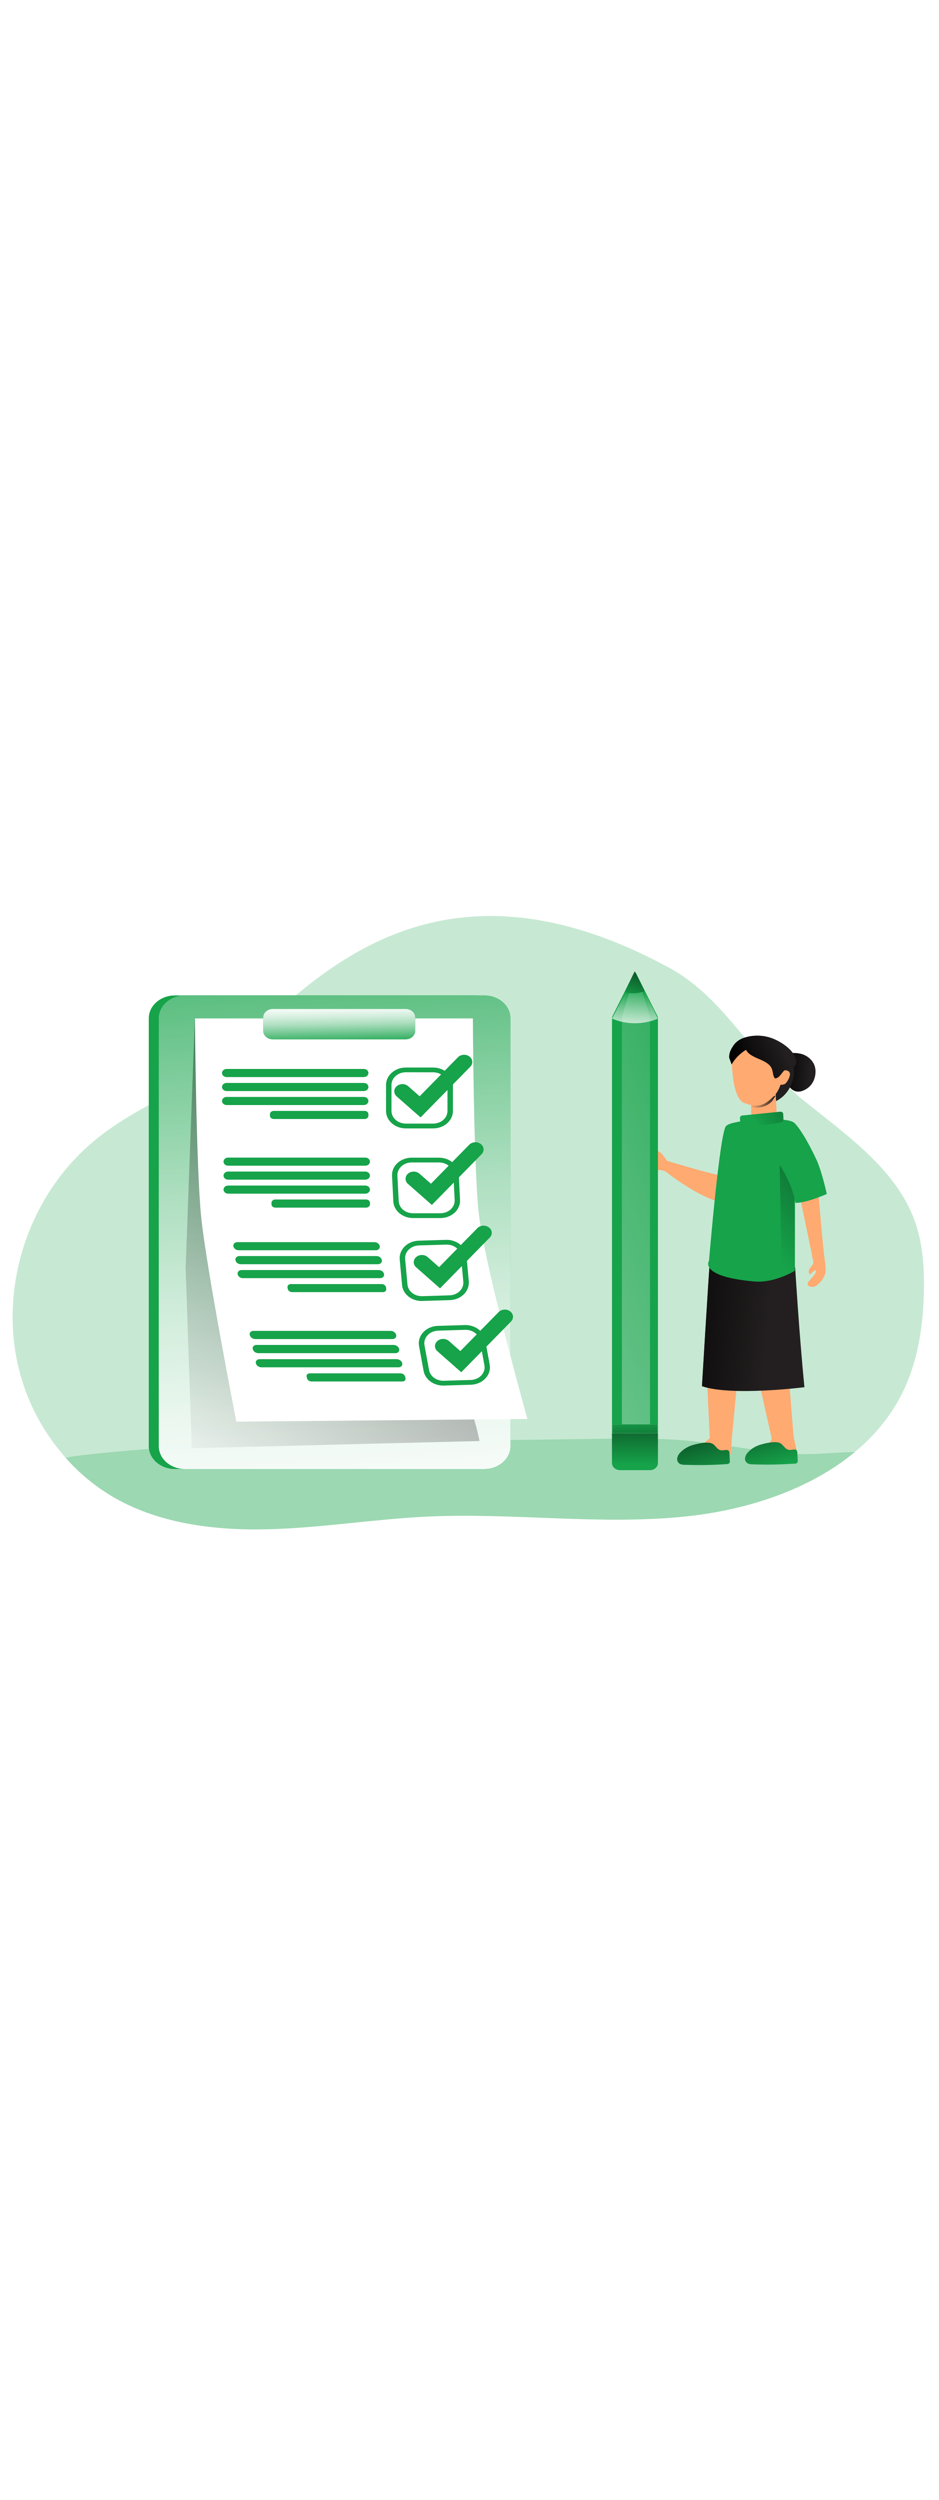 <svg id="_0248_checklist_1" xmlns="http://www.w3.org/2000/svg" xmlns:xlink="http://www.w3.org/1999/xlink" viewBox="0 0 500 500" data-imageid="checklist-1-18" imageName="Checklist 1" class="illustrations_image" style="width: 188px;"><defs><style>.cls-1_checklist-1-18{fill:url(#linear-gradient);}.cls-1_checklist-1-18,.cls-2_checklist-1-18,.cls-3_checklist-1-18,.cls-4_checklist-1-18,.cls-5_checklist-1-18,.cls-6_checklist-1-18,.cls-7_checklist-1-18,.cls-8_checklist-1-18,.cls-9_checklist-1-18,.cls-10_checklist-1-18,.cls-11_checklist-1-18,.cls-12_checklist-1-18,.cls-13_checklist-1-18,.cls-14_checklist-1-18,.cls-15_checklist-1-18,.cls-16_checklist-1-18,.cls-17_checklist-1-18,.cls-18_checklist-1-18,.cls-19_checklist-1-18,.cls-20_checklist-1-18,.cls-21_checklist-1-18,.cls-22_checklist-1-18,.cls-23_checklist-1-18{stroke-width:0px;}.cls-2_checklist-1-18{fill:url(#linear-gradient-11-checklist-1-18);}.cls-3_checklist-1-18{fill:url(#linear-gradient-12-checklist-1-18);}.cls-4_checklist-1-18{fill:url(#linear-gradient-13-checklist-1-18);}.cls-5_checklist-1-18{fill:url(#linear-gradient-10-checklist-1-18);}.cls-6_checklist-1-18{fill:url(#linear-gradient-17-checklist-1-18);}.cls-7_checklist-1-18{fill:url(#linear-gradient-16-checklist-1-18);}.cls-8_checklist-1-18{fill:url(#linear-gradient-15-checklist-1-18);}.cls-9_checklist-1-18{fill:url(#linear-gradient-18-checklist-1-18);}.cls-10_checklist-1-18{fill:url(#linear-gradient-14-checklist-1-18);}.cls-11_checklist-1-18{fill:url(#linear-gradient-4-checklist-1-18);}.cls-12_checklist-1-18{fill:url(#linear-gradient-2-checklist-1-18);}.cls-13_checklist-1-18{fill:url(#linear-gradient-3-checklist-1-18);}.cls-14_checklist-1-18{fill:url(#linear-gradient-8-checklist-1-18);}.cls-15_checklist-1-18{fill:url(#linear-gradient-9-checklist-1-18);}.cls-16_checklist-1-18{fill:url(#linear-gradient-7-checklist-1-18);}.cls-17_checklist-1-18{fill:url(#linear-gradient-5-checklist-1-18);}.cls-18_checklist-1-18{fill:url(#linear-gradient-6-checklist-1-18);}.cls-19_checklist-1-18{isolation:isolate;opacity:.24;}.cls-19_checklist-1-18,.cls-23_checklist-1-18{fill:#68e1fd;}.cls-20_checklist-1-18{fill:#231f20;}.cls-21_checklist-1-18{fill:#fff;}.cls-22_checklist-1-18{fill:#ffaa71;}</style><linearGradient id="linear-gradient-checklist-1-18" x1="277.32" y1="2390.03" x2="295.77" y2="2868.91" gradientTransform="translate(-33.28 2829.36) scale(1 -1)" gradientUnits="userSpaceOnUse"><stop offset="0" stop-color="#010101" stop-opacity="0"/><stop offset=".95" stop-color="#010101"/></linearGradient><linearGradient id="linear-gradient-2-checklist-1-18" x1="195.92" y1="2826.9" x2="221.96" y2="2411.34" gradientTransform="translate(-31 2855.73) scale(1 -1)" gradientUnits="userSpaceOnUse"><stop offset="0" stop-color="#fff" stop-opacity="0"/><stop offset=".14" stop-color="#fff" stop-opacity=".22"/><stop offset=".3" stop-color="#fff" stop-opacity=".45"/><stop offset=".45" stop-color="#fff" stop-opacity=".65"/><stop offset=".6" stop-color="#fff" stop-opacity=".8"/><stop offset=".73" stop-color="#fff" stop-opacity=".91"/><stop offset=".85" stop-color="#fff" stop-opacity=".98"/><stop offset=".94" stop-color="#fff"/></linearGradient><linearGradient id="linear-gradient-3-checklist-1-18" x1="106.83" y1="2473.29" x2="479.2" y2="2883.8" xlink:href="#linear-gradient-checklist-1-18"/><linearGradient id="linear-gradient-4-checklist-1-18" x1="211.85" y1="2715.28" x2="211.37" y2="2739.02" xlink:href="#linear-gradient-2-checklist-1-18"/><linearGradient id="linear-gradient-5-checklist-1-18" x1="464.68" y1="2673.44" x2="448.65" y2="2674.39" xlink:href="#linear-gradient-checklist-1-18"/><linearGradient id="linear-gradient-6-checklist-1-18" x1="399.75" y1="171.15" x2="412.95" y2="171.15" gradientUnits="userSpaceOnUse"><stop offset="0" stop-color="#231f20" stop-opacity="0"/><stop offset="1" stop-color="#231f20"/></linearGradient><linearGradient id="linear-gradient-7-checklist-1-18" x1="442.44" y1="2537.07" x2="375.46" y2="2542.72" xlink:href="#linear-gradient-checklist-1-18"/><linearGradient id="linear-gradient-8-checklist-1-18" x1="435.83" y1="2609.61" x2="547.79" y2="2723.03" gradientTransform="translate(-31 2855.73) scale(1 -1)" xlink:href="#linear-gradient-checklist-1-18"/><linearGradient id="linear-gradient-9-checklist-1-18" x1="435.32" y1="2647.23" x2="503.71" y2="2683.75" xlink:href="#linear-gradient-checklist-1-18"/><linearGradient id="linear-gradient-10-checklist-1-18" x1="411.63" y1="2455.23" x2="396.68" y2="2511.28" xlink:href="#linear-gradient-checklist-1-18"/><linearGradient id="linear-gradient-11-checklist-1-18" x1="445.62" y1="2463.46" x2="430.68" y2="2519.48" xlink:href="#linear-gradient-checklist-1-18"/><linearGradient id="linear-gradient-12-checklist-1-18" x1="449.92" y1="2687.27" x2="425.87" y2="2675.66" xlink:href="#linear-gradient-checklist-1-18"/><linearGradient id="linear-gradient-13-checklist-1-18" x1="472.15" y1="2645.57" x2="-184.18" y2="2382.36" gradientTransform="translate(-33.28 2829.36) scale(1 -1)" xlink:href="#linear-gradient-2-checklist-1-18"/><linearGradient id="linear-gradient-14-checklist-1-18" x1="393.75" y1="2481.3" x2="256.44" y2="2426.24" gradientTransform="translate(-33.28 2829.36) scale(1 -1)" xlink:href="#linear-gradient-2-checklist-1-18"/><linearGradient id="linear-gradient-15-checklist-1-18" x1="372.17" y1="2716.63" x2="370.26" y2="2682.06" gradientTransform="translate(-33.28 2829.36) scale(1 -1)" xlink:href="#linear-gradient-2-checklist-1-18"/><linearGradient id="linear-gradient-16-checklist-1-18" x1="369.26" y1="2711.96" x2="381.48" y2="2742.93" xlink:href="#linear-gradient-checklist-1-18"/><linearGradient id="linear-gradient-17-checklist-1-18" x1="368.86" y1="2516.65" x2="370.33" y2="2476.06" gradientTransform="translate(-31 2855.73) scale(1 -1)" xlink:href="#linear-gradient-checklist-1-18"/><linearGradient id="linear-gradient-18-checklist-1-18" x1="371.34" y1="2465.02" x2="371.59" y2="2516.64" xlink:href="#linear-gradient-checklist-1-18"/></defs><g id="background_checklist-1-18"><path class="cls-19_checklist-1-18 targetColor" d="M491.97,270.1c-.17,19.81-3.13,40.01-12.37,57.69-5.87,11.19-14.16,21.26-24.4,29.66-24.05,20.02-57.43,30.86-89.7,34.25-45.63,4.8-91.79-2.02-137.68.1-28.64,1.33-57.08,6.11-85.75,6.77-28.67.66-58.47-3.22-82.81-17.77-9.25-5.59-17.45-12.43-24.3-20.25-8.89-10.09-15.83-21.4-20.53-33.48-18.29-46.45-3.19-103.18,36.12-135.47,15.51-12.75,33.98-21.7,52.34-30.34,38.4-18.02,102.88-143.59,253.97-61.1,29.51,16.15,44.79,49.23,70.88,70.17,23.23,18.64,49.58,36.87,59.4,64.37,4.06,11.31,4.94,23.46,4.84,35.39Z" style="fill: rgb(22, 163, 74);"/><path class="cls-19_checklist-1-18 targetColor" d="M455.2,357.45c-24.05,20.02-57.43,30.86-89.7,34.25-45.63,4.8-91.79-2.02-137.68.1-28.64,1.33-57.08,6.11-85.75,6.77s-58.47-3.22-82.81-17.77c-9.25-5.59-17.45-12.43-24.3-20.25,2.34-.52,4.71-.92,7.1-1.2,48.13-5.73,96.84-6.42,145.41-7.08l132.58-1.84c14.69-.21,29.45-.41,44.1.84,18.73,1.59,37.12,5.52,55.85,7,11.88.95,23.5-.57,35.21-.84Z" style="fill: rgb(22, 163, 74);"/><path class="cls-1_checklist-1-18" d="M371.68,359.93c-89.63-4.36-179.46-4.43-269.1-.21-15.14.71-30.56,1.6-44.7,6.42,6.94,5.58,17.27,6.03,26.68,6.16,68.94.98,137.88,1.25,206.82.81,4.04,0,9.63-1.58,8.83-5.08-.24-1.05-1.12-2-1.05-3.06.13-1.95,2.96-2.65,5.21-2.74,5.98-.27,11.98,0,17.89.84,2.14.31,4.43.76,5.85,2.21,1.11,1.13,1.48,2.67,2.29,3.97,2.66,4.27,9.29,5.2,14.75,4.26,5.47-.94,10.55-3.21,16.08-3.45,4.87-.22,9.62,1.16,14.38,2.13,15.54,3.16,31.75,1.99,47.64.81,16.49-1.23,16.84-11.26.4-12.06-17.25-.82-34.69-.17-51.98-1.02Z"/></g><g id="checklist_checklist-1-18"><path class="cls-23_checklist-1-18 targetColor" d="M93.09,114.59h159.55c7.66,0,13.87,5.46,13.87,12.2v227.51c0,6.74-6.21,12.2-13.87,12.2H93.09c-7.66,0-13.87-5.46-13.87-12.2V126.8c0-6.74,6.21-12.2,13.87-12.2Z" style="fill: rgb(22, 163, 74);"/><path class="cls-23_checklist-1-18 targetColor" d="M98.41,114.59h159.55c7.66,0,13.87,5.46,13.87,12.2v227.51c0,6.74-6.21,12.2-13.87,12.2H98.41c-7.66,0-13.87-5.46-13.87-12.2V126.8c0-6.74,6.21-12.2,13.87-12.2Z" style="fill: rgb(22, 163, 74);"/><path class="cls-12_checklist-1-18" d="M98.41,114.59h159.55c7.66,0,13.87,5.46,13.87,12.2v227.51c0,6.74-6.21,12.2-13.87,12.2H98.41c-7.66,0-13.87-5.46-13.87-12.2V126.8c0-6.74,6.21-12.2,13.87-12.2Z"/><path class="cls-13_checklist-1-18" d="M98.85,259.51l4.9-132.68,141.76,2.63s-18.54,137.72-5.45,173.27c13.09,35.55,15.27,48.88,15.27,48.88l-153.21,3.82-3.27-95.92Z"/><path class="cls-21_checklist-1-18" d="M280.82,339.88l-154.98,1.44s-15.93-81.47-18.7-108.78c-2.72-26.31-3.34-105.71-3.34-105.71h147.99s.37,76.95,2.99,102.44c2.9,28.13,26.04,110.61,26.04,110.61Z"/><path class="cls-23_checklist-1-18 targetColor" d="M120.67,153.7h73.05c1.36,0,2.46.97,2.46,2.16h0c0,1.19-1.1,2.16-2.46,2.16h-73.05c-1.36,0-2.46-.97-2.46-2.16h0c0-1.19,1.1-2.16,2.46-2.16Z" style="fill: rgb(22, 163, 74);"/><path class="cls-23_checklist-1-18 targetColor" d="M120.67,161.14h73.05c1.36,0,2.46.97,2.46,2.16h0c0,1.19-1.1,2.16-2.46,2.16h-73.05c-1.36,0-2.46-.97-2.46-2.16h0c0-1.19,1.1-2.16,2.46-2.16Z" style="fill: rgb(22, 163, 74);"/><path class="cls-23_checklist-1-18 targetColor" d="M120.67,168.58h73.05c1.36,0,2.46.97,2.46,2.16h0c0,1.19-1.1,2.16-2.46,2.16h-73.05c-1.36,0-2.46-.97-2.46-2.16h0c0-1.19,1.1-2.16,2.46-2.16Z" style="fill: rgb(22, 163, 74);"/><path class="cls-23_checklist-1-18 targetColor" d="M145.74,176.02h48.43c1.11,0,2.01.79,2.01,1.77v.77c0,.98-.9,1.77-2.01,1.77h-48.43c-1.11,0-2.01-.79-2.01-1.77v-.77c0-.98.9-1.77,2.01-1.77Z" style="fill: rgb(22, 163, 74);"/><path class="cls-23_checklist-1-18 targetColor" d="M121.48,200.85h73.05c1.36,0,2.46.97,2.46,2.16h0c0,1.19-1.1,2.16-2.46,2.16h-73.05c-1.36,0-2.46-.97-2.46-2.16h0c0-1.19,1.1-2.16,2.46-2.16Z" style="fill: rgb(22, 163, 74);"/><path class="cls-23_checklist-1-18 targetColor" d="M121.48,208.28h73.05c1.36,0,2.46.97,2.46,2.16h0c0,1.19-1.1,2.16-2.46,2.16h-73.05c-1.36,0-2.46-.97-2.46-2.16h0c0-1.19,1.1-2.16,2.46-2.16Z" style="fill: rgb(22, 163, 74);"/><path class="cls-23_checklist-1-18 targetColor" d="M121.48,215.72h73.05c1.36,0,2.46.97,2.46,2.16h0c0,1.19-1.1,2.16-2.46,2.16h-73.05c-1.36,0-2.46-.97-2.46-2.16h0c0-1.19,1.1-2.16,2.46-2.16Z" style="fill: rgb(22, 163, 74);"/><path class="cls-23_checklist-1-18 targetColor" d="M146.56,223.15h48.43c1.11,0,2.01.79,2.01,1.77v.77c0,.98-.9,1.77-2.01,1.77h-48.43c-1.11,0-2.01-.79-2.01-1.77v-.77c0-.98.9-1.77,2.01-1.77Z" style="fill: rgb(22, 163, 74);"/><path class="cls-23_checklist-1-18 targetColor" d="M200.1,250.15h-73.06c-1.4-.04-2.56-.95-2.78-2.16h0c-.2-1,.57-1.95,1.7-2.13.14-.02.28-.03.42-.03h73.05c1.4.03,2.57.94,2.79,2.15h0c.2,1.01-.57,1.96-1.71,2.14-.14.02-.27.03-.41.03Z" style="fill: rgb(22, 163, 74);"/><path class="cls-23_checklist-1-18 targetColor" d="M201.23,257.57h-73.06c-1.42-.03-2.6-.96-2.8-2.19h0c-.19-1.01.58-1.96,1.72-2.13.13-.02.27-.03.4-.02h73.06c1.39.04,2.56.94,2.78,2.15h0c.22,1-.53,1.97-1.67,2.16-.14.02-.28.03-.43.03Z" style="fill: rgb(22, 163, 74);"/><path class="cls-23_checklist-1-18 targetColor" d="M202.36,264.99h-73.06c-1.39-.04-2.56-.94-2.78-2.15h0c-.2-1.01.57-1.96,1.71-2.14.14-.02.27-.03.41-.03h73.09c1.4.04,2.56.95,2.78,2.16h0c.19,1.01-.58,1.96-1.72,2.13-.14.02-.29.03-.43.02Z" style="fill: rgb(22, 163, 74);"/><path class="cls-23_checklist-1-18 targetColor" d="M203.93,272.42h-48.43c-1.14-.03-2.1-.77-2.28-1.76l-.12-.76c-.15-.83.49-1.62,1.44-1.75.1-.01.2-.02.3-.02h48.43c1.15.03,2.11.77,2.28,1.77l.11.76c.15.83-.5,1.62-1.45,1.75-.1.01-.19.02-.29.02Z" style="fill: rgb(22, 163, 74);"/><path class="cls-23_checklist-1-18 targetColor" d="M208.97,297.38h-73.06c-1.43-.05-2.63-.95-2.92-2.18h0c-.27-.94.38-1.9,1.45-2.13.18-.04.36-.06.54-.05h73.06c1.43.05,2.63.95,2.92,2.18h0c.27.94-.37,1.89-1.43,2.13-.18.04-.37.06-.56.05Z" style="fill: rgb(22, 163, 74);"/><path class="cls-23_checklist-1-18 targetColor" d="M210.59,304.88h-73.08c-1.43-.05-2.64-.96-2.92-2.19h0c-.27-.94.37-1.89,1.43-2.13.18-.04.36-.06.55-.05h73.06c1.43.05,2.63.95,2.92,2.18h0c.28.93-.36,1.89-1.42,2.14-.18.04-.36.06-.54.06Z" style="fill: rgb(22, 163, 74);"/><path class="cls-23_checklist-1-18 targetColor" d="M212.21,312.42h-73.06c-1.43-.05-2.63-.95-2.92-2.18h0c-.25-.95.42-1.89,1.49-2.11.16-.03.33-.05.49-.05h73.07c1.43.06,2.63.96,2.92,2.19h0c.24.95-.43,1.89-1.5,2.1-.16.03-.33.05-.49.04Z" style="fill: rgb(22, 163, 74);"/><path class="cls-23_checklist-1-18 targetColor" d="M214.27,319.95h-48.43c-1.17-.05-2.15-.79-2.4-1.79l-.16-.76c-.23-.76.29-1.54,1.16-1.74.15-.04.31-.05.47-.05h48.43c1.16.06,2.14.79,2.4,1.79l.17.76c.23.77-.3,1.55-1.17,1.75-.15.03-.31.05-.46.05Z" style="fill: rgb(22, 163, 74);"/><path class="cls-23_checklist-1-18 targetColor" d="M230.65,185.33h-14.56c-5.81,0-10.52-4.15-10.53-9.26v-13.86c0-5.11,4.72-9.26,10.53-9.26h14.56c5.81,0,10.52,4.15,10.53,9.26v13.89c-.02,5.1-4.73,9.23-10.53,9.23ZM216.09,155.46c-4.21,0-7.62,3.01-7.63,6.71v13.89c0,3.71,3.42,6.71,7.63,6.71h14.56c4.21,0,7.62-3.01,7.62-6.71v-13.86c0-3.7-3.41-6.71-7.62-6.71l-14.56-.03Z" style="fill: rgb(22, 163, 74);"/><path class="cls-23_checklist-1-18 targetColor" d="M234.48,233.02h-14.52c-5.63,0-10.27-3.89-10.52-8.84l-.69-13.61c-.26-5.11,4.23-9.44,10.04-9.67.16,0,.32,0,.48,0h14.54c5.61.02,10.22,3.92,10.46,8.85l.7,13.6c.26,5.11-4.23,9.44-10.04,9.67-.16,0-.32,0-.48,0h.03ZM219.24,203.44c-4.21,0-7.62,3-7.63,6.7,0,.1,0,.21,0,.31l.7,13.61c.18,3.58,3.53,6.41,7.61,6.4h14.55c4.21,0,7.62-3,7.63-6.7,0-.1,0-.21,0-.31l-.7-13.6c-.18-3.59-3.54-6.41-7.62-6.41h-14.54Z" style="fill: rgb(22, 163, 74);"/><path class="cls-23_checklist-1-18 targetColor" d="M224.56,277.14c-5.49,0-10.05-3.71-10.48-8.52l-1.24-13.57c-.46-5.1,3.86-9.57,9.66-9.98.15-.01.31-.02.47-.02l14.54-.44c5.6-.14,10.36,3.58,10.87,8.49l1.24,13.57c.46,5.11-3.87,9.58-9.68,9.98-.15.01-.3.02-.45.02l-14.54.44-.38.03ZM237.88,247.14h-.28l-14.54.44c-4.21.14-7.51,3.25-7.35,6.96,0,.1.01.19.02.29l1.24,13.57c.34,3.57,3.79,6.28,7.86,6.17l14.54-.45c4.21-.13,7.5-3.23,7.35-6.93,0-.1-.01-.21-.02-.31l-1.24-13.57c-.31-3.48-3.61-6.17-7.58-6.17h0Z" style="fill: rgb(22, 163, 74);"/><path class="cls-23_checklist-1-18 targetColor" d="M235.97,322.12c-5.17,0-9.58-3.29-10.41-7.78l-2.43-13.23c-.93-5.05,2.96-9.81,8.7-10.63.44-.06.88-.1,1.32-.11l14.41-.44c5.29-.12,9.87,3.2,10.76,7.78l2.43,13.23c.93,5.06-2.97,9.82-8.72,10.63-.43.06-.87.1-1.3.11l-14.41.44h-.34ZM247.95,292.47h-.27l-14.41.44c-4.21.14-7.49,3.26-7.33,6.97.01.27.04.55.09.82l2.44,13.23c.65,3.32,3.98,5.72,7.81,5.64l14.41-.44c4.2-.12,7.49-3.22,7.35-6.92-.01-.29-.04-.57-.1-.86l-2.43-13.24c-.61-3.26-3.81-5.65-7.57-5.64Z" style="fill: rgb(22, 163, 74);"/><path class="cls-23_checklist-1-18 targetColor" d="M145.31,121.79h70.64c2.85,0,5.16,2.03,5.16,4.54v7.1c0,2.51-2.31,4.54-5.16,4.54h-70.64c-2.85,0-5.16-2.03-5.16-4.54v-7.1c0-2.51,2.31-4.54,5.16-4.54Z" style="fill: rgb(22, 163, 74);"/><path class="cls-11_checklist-1-18" d="M145.31,121.79h70.64c2.85,0,5.16,2.03,5.16,4.54v7.1c0,2.51-2.31,4.54-5.16,4.54h-70.64c-2.85,0-5.16-2.03-5.16-4.54v-7.1c0-2.51,2.31-4.54,5.16-4.54Z"/><path class="cls-23_checklist-1-18 targetColor" d="M223.94,179.48l-12.72-11.17c-1.7-1.5-1.7-3.93,0-5.42s4.46-1.5,6.16,0l6.07,5.35,20.39-20.75c1.57-1.6,4.33-1.78,6.15-.39,1.82,1.39,2.02,3.81.45,5.41h0l-26.5,26.98Z" style="fill: rgb(22, 163, 74);"/><path class="cls-23_checklist-1-18 targetColor" d="M229.94,226.03l-12.71-11.19c-1.7-1.5-1.7-3.93,0-5.42,1.7-1.5,4.46-1.5,6.16,0h0l6.07,5.35,20.39-20.75c1.57-1.6,4.33-1.78,6.15-.39,1.82,1.39,2.02,3.81.45,5.41h0l-26.5,27Z" style="fill: rgb(22, 163, 74);"/><path class="cls-23_checklist-1-18 targetColor" d="M234.3,270.41l-12.72-11.21c-1.7-1.5-1.7-3.93,0-5.42,1.7-1.5,4.46-1.5,6.16,0l6.07,5.35,20.39-20.75c1.57-1.6,4.32-1.78,6.14-.39,1.82,1.38,2.02,3.8.45,5.4h0l-26.49,27.03Z" style="fill: rgb(22, 163, 74);"/><path class="cls-23_checklist-1-18 targetColor" d="M245.6,315.04l-12.71-11.2c-1.7-1.5-1.7-3.92,0-5.42s4.46-1.49,6.16,0h0l6.07,5.35,20.39-20.74c1.57-1.6,4.33-1.78,6.15-.39,1.82,1.39,2.02,3.81.45,5.41l-26.51,26.99Z" style="fill: rgb(22, 163, 74);"/></g><g id="character_checklist-1-18"><path class="cls-22_checklist-1-18" d="M433.07,255.94l-7.44-35.74h10.21s2.34,28.6,3.47,36.35l-6.25-.6Z"/><path class="cls-22_checklist-1-18" d="M438.8,253.98s1.43,5.58.59,8.68c-.84,3.11-4.34,6.73-6.32,6.94s-3.19-.64-3.05-1.83,5.21-5.39,4.43-6.73-2.78,2.73-3.47,1.74-.4-2.51,1.35-4.45c1.74-1.93,0-4.63,0-4.63,0,0,5.24-2.05,6.47.26Z"/><path class="cls-20_checklist-1-18" d="M418.87,146.1c2.13-1.38,6.45-.91,8.59-.15,3.13,1.13,5.5,3.47,6.4,6.34.39,1.33.5,2.71.33,4.07-.31,3-1.78,6.03-4.55,7.82-5.8,3.73-9.37.27-11.09-4.38-1.09-2.63-1.45-5.46-1.02-8.23.31-2.1-.78-3.76,1.07-5.26l.28-.2Z"/><path class="cls-17_checklist-1-18" d="M418.87,146.1c2.13-1.38,6.45-.91,8.59-.15,3.13,1.13,5.5,3.47,6.4,6.34.39,1.33.5,2.71.33,4.07-.31,3-1.78,6.03-4.55,7.82-5.8,3.73-9.37.27-11.09-4.38-1.09-2.63-1.45-5.46-1.02-8.23.31-2.1-.78-3.76,1.07-5.26l.28-.2Z"/><ellipse class="cls-20_checklist-1-18" cx="406.72" cy="154.66" rx="16.07" ry="17.64"/><path class="cls-22_checklist-1-18" d="M355.71,203.34s-2.95-4.58-4.23-5.26-3.54-2.57-4.2-2.14c-1.19.76,3.93,4.77-.63,4.47-.72-.05-4.38,0-6.15,1.46-1.36,1.14-1.41,3.03-.12,4.22.09.08.19.16.29.24,1.2.72,5.31,1.05,7.53.99,2.22-.06,4.83.22,6.34,1.02"/><path class="cls-22_checklist-1-18" d="M387.21,183.89s-2.11,5.84-2.32,8.99-1.89,16.41-2.46,17.05-27.57-7.43-27.57-7.43c0,0-1.63,2.02-.33,5.84,0,0,20.06,15.97,32.2,16.6s10.58-24.68,10.58-24.68"/><path class="cls-22_checklist-1-18" d="M410.96,350.41l-2.23,4.44c1.32-.4,7.64,4.07,10.48,4.08,1.87-.07,3.67-.65,5.15-1.66l-1.79-8.04-3.18-39.81-17.12,2.18,8.69,38.81Z"/><path class="cls-22_checklist-1-18" d="M377.96,350.08l-3.29,2.71c1.39-.09,6.24,5.62,9,6.26,1.83.34,3.74.18,5.47-.47l.54-8.19,3.47-36.85-16.88,1.46,1.69,35.09Z"/><path class="cls-22_checklist-1-18" d="M413,166.43l.69,12.82c-1.55,1.99-4.21,3.09-6.94,2.86-7.03-.69-6.73-2.52-6.73-2.52,0,0,0-9.25-.28-11.32"/><path class="cls-18_checklist-1-18" d="M411.33,170.6l1.62-2.58-13.2,1.29c.1.76.17,2.63.21,4.58,4.2,1.1,8.73-.22,11.37-3.29Z"/><path class="cls-20_checklist-1-18" d="M423.4,259.2s2.12,35.26,4.94,63.79c0,0-38.74,4.91-54.56-.55,0,0,3.4-56.85,4.11-65.01l45.51,1.77Z"/><path class="cls-16_checklist-1-18" d="M423.4,259.2s2.12,35.26,4.94,63.79c0,0-38.74,4.91-54.56-.55,0,0,3.4-56.85,4.11-65.01l45.51,1.77Z"/><path class="cls-23_checklist-1-18 targetColor" d="M423.41,183.15s-.07-2.52-9.99-2.6c-7.23-.06-9.75-.58-14.89.28-9.37,1.57-10.41,2.09-11.85,3.15-3.39,2.57-9.15,71.79-9.15,71.79,0,0-5.75,8.31,24.04,10.98,11.02.99,21.7-5.73,21.7-5.73l.14-77.89Z" style="fill: rgb(22, 163, 74);"/><path class="cls-22_checklist-1-18" d="M418.49,145.68s-.58,16.41-6.01,22.03c-5.72,5.93-8.97,6.65-15.92,4.23-5.9-2.07-6.6-16.28-6.8-20.38-.51-10.62,17.99-19.77,28.73-5.88Z"/><polygon class="cls-14_checklist-1-18" points="422.8 194.39 423.23 261.01 416.39 264.48 415.16 205.64 422.8 194.39"/><path class="cls-23_checklist-1-18 targetColor" d="M417.04,177.7l.13,3c.02.49-.29.94-.78,1.16,0,0-5.35,1.6-14.61,2.02l-6.8-1.53c-.5-.18-.84-.6-.87-1.08l-.1-1.49c-.04-.66.51-1.24,1.26-1.32l20.14-2.01c.78-.09,1.5.39,1.61,1.08,0,.05.01.1.01.16Z" style="fill: rgb(22, 163, 74);"/><path class="cls-15_checklist-1-18" d="M417.04,177.7l.13,3c.02.49-.29.94-.78,1.16,0,0-5.35,1.6-14.61,2.02l-6.8-1.53c-.5-.18-.84-.6-.87-1.08l-.1-1.49c-.04-.66.51-1.24,1.26-1.32l20.14-2.01c.78-.09,1.5.39,1.61,1.08,0,.05.01.1.01.16Z"/><path class="cls-22_checklist-1-18" d="M416.33,156.09s.3-2.47,3.06-1.41c2.77,1.07.16,5.35-.91,6.55s-3.14.82-3.14.82"/><polygon class="cls-23_checklist-1-18 targetColor" points="420.71 144.69 421.81 148.57 420 148.57 418.49 142.65 420.71 144.69" style="fill: rgb(22, 163, 74);"/><path class="cls-23_checklist-1-18 targetColor" d="M423.03,182.46s4.08,3.38,11.59,19.22c3.06,6.48,5.62,18.54,5.62,18.54,0,0-10.47,4.73-16.64,4.73-2.76-14.09-9.39-19.55-10.62-26.05-1.23-6.5,6.32-17.69,10.05-16.44Z" style="fill: rgb(22, 163, 74);"/><path class="cls-23_checklist-1-18 targetColor" d="M369.55,353.58c-3.02.75-5.69,2.34-7.62,4.52-.77.86-1.23,1.9-1.35,2.99-.09,1.11.52,2.17,1.59,2.76.73.29,1.53.42,2.33.4,7.42.28,14.84.16,22.24-.34.63.03,1.24-.18,1.67-.59.2-.34.27-.73.21-1.12l-.21-4.09c.04-.46-.1-.91-.38-1.3-.82-.89-2.43-.15-3.72-.21-2.6-.12-3.26-2.97-5.41-3.76-2.45-.9-6.91.08-9.36.74Z" style="fill: rgb(22, 163, 74);"/><path class="cls-23_checklist-1-18 targetColor" d="M405.68,353.35c-3.03.75-5.7,2.33-7.62,4.52-.77.86-1.24,1.9-1.35,2.99-.09,1.11.52,2.17,1.6,2.75.73.29,1.53.43,2.33.4,7.42.28,14.84.16,22.24-.35.85.17,1.7-.3,1.89-1.05.06-.21.05-.44,0-.65l-.21-4.1c.04-.46-.1-.91-.38-1.29-.82-.89-2.43-.15-3.73-.21-2.6-.12-3.25-2.97-5.4-3.77-2.49-.9-6.94.08-9.36.75Z" style="fill: rgb(22, 163, 74);"/><path class="cls-5_checklist-1-18" d="M369.55,353.58c-3.02.75-5.69,2.34-7.62,4.52-.77.86-1.23,1.9-1.35,2.99-.09,1.11.52,2.17,1.59,2.76.73.29,1.53.42,2.33.4,7.42.28,14.84.16,22.24-.34.63.03,1.24-.18,1.67-.59.2-.34.27-.73.21-1.12l-.21-4.09c.04-.46-.1-.91-.38-1.3-.82-.89-2.43-.15-3.72-.21-2.6-.12-3.26-2.97-5.41-3.76-2.45-.9-6.91.08-9.36.74Z"/><path class="cls-2_checklist-1-18" d="M405.68,353.35c-3.03.75-5.7,2.33-7.62,4.52-.77.86-1.24,1.9-1.35,2.99-.09,1.11.52,2.17,1.6,2.75.73.29,1.53.43,2.33.4,7.42.28,14.84.16,22.24-.35.85.17,1.7-.3,1.89-1.05.06-.21.05-.44,0-.65l-.21-4.1c.04-.46-.1-.91-.38-1.29-.82-.89-2.43-.15-3.73-.21-2.6-.12-3.25-2.97-5.4-3.77-2.49-.9-6.94.08-9.36.75Z"/><path class="cls-20_checklist-1-18" d="M390.15,141.86c-.29.45-.56.92-.82,1.43-.73,1.33-1.08,2.8-1.02,4.28,0,.61,1.35,3.53,1.21,3.77,1.79-3.14,4.44-5.84,7.72-7.85,1.23,2.45,4.23,3.77,6.94,4.92s5.73,2.57,6.79,5.09c.74,1.73.46,3.82,1.74,5.28,3.15-.37,3.84-4.85,6.94-5.35.56-.09,1.15,0,1.74-.14,1.44-.37,2.45-1.52,2.49-2.84.49-5.78-7.48-11.15-12.8-13.08-4.98-1.85-10.59-1.85-15.57,0-2.33.91-4.22,2.5-5.35,4.51Z"/><path class="cls-3_checklist-1-18" d="M390.15,141.86c-.29.45-.56.92-.82,1.43-.73,1.33-1.08,2.8-1.02,4.28,0,.61,1.35,3.53,1.21,3.77,1.79-3.14,4.44-5.84,7.72-7.85,1.23,2.45,4.23,3.77,6.94,4.92s5.73,2.57,6.79,5.09c.74,1.73.46,3.82,1.74,5.28,3.15-.37,3.84-4.85,6.94-5.35.56-.09,1.15,0,1.74-.14,1.44-.37,2.45-1.52,2.49-2.84.49-5.78-7.48-11.15-12.8-13.08-4.98-1.85-10.59-1.85-15.57,0-2.33.91-4.22,2.5-5.35,4.51Z"/><path class="cls-23_checklist-1-18 targetColor" d="M349.99,125.39l-10.54-21.06-.87-1.79c-.03-.06-.08-.1-.15-.13-.18-.17-.49-.17-.67,0-.05.04-.08.09-.11.14l-11.42,22.85c-.23.48-.35,1-.35,1.53v220.65h24.46V126.92c0-.53-.11-1.05-.35-1.54ZM350.13,347.43h-24.12v-4.68h24.12v4.68Z" style="fill: rgb(22, 163, 74);"/><path class="cls-4_checklist-1-18" d="M346.13,126.92v215.83h-14.99V126.89c-.01-.51.06-1.03.2-1.53l7-22.85s.02-.09.05-.13c.15-.21.41-.15.49.13l.56,1.79,6.45,21.06c.16.51.24,1.03.23,1.56Z"/><path class="cls-10_checklist-1-18" d="M331.14,347.43h14.99v15.9c0,2.09-1.2,3.78-2.65,3.78h-9.73c-1.46,0-2.6-1.69-2.6-3.78v-15.9Z"/><path class="cls-8_checklist-1-18" d="M350.33,126.92c-7.72,3.31-16.74,3.31-24.46,0l7.2-13.85,5.46-10.5,4.7,9.74,7.09,14.62Z"/><path class="cls-23_checklist-1-18 targetColor" d="M343.24,112.27c-3.18,1.31-6.78,1.58-10.16.76l5.46-10.5,4.7,9.74Z" style="fill: rgb(22, 163, 74);"/><path class="cls-7_checklist-1-18" d="M343.24,112.27c-3.47,1.53-7.81,1.27-10.74.66l5.48-11.3,5.26,10.64Z"/><rect class="cls-23_checklist-1-18 targetColor" x="326.03" y="342.75" width="24.11" height="4.68" style="fill: rgb(22, 163, 74);"/><rect class="cls-6_checklist-1-18" x="326.03" y="342.75" width="24.11" height="4.68"/><path class="cls-23_checklist-1-18 targetColor" d="M350.33,347.56v15.77c0,2.08-1.91,3.78-4.28,3.78-.02,0-.04,0-.06,0h-15.82c-2.37,0-4.29-1.68-4.3-3.77v-15.79h24.46Z" style="fill: rgb(22, 163, 74);"/><path class="cls-9_checklist-1-18" d="M350.33,347.56v15.77c0,2.08-1.91,3.78-4.28,3.78-.02,0-.04,0-.06,0h-15.82c-2.37,0-4.29-1.68-4.3-3.77v-15.79h24.46Z"/></g></svg>